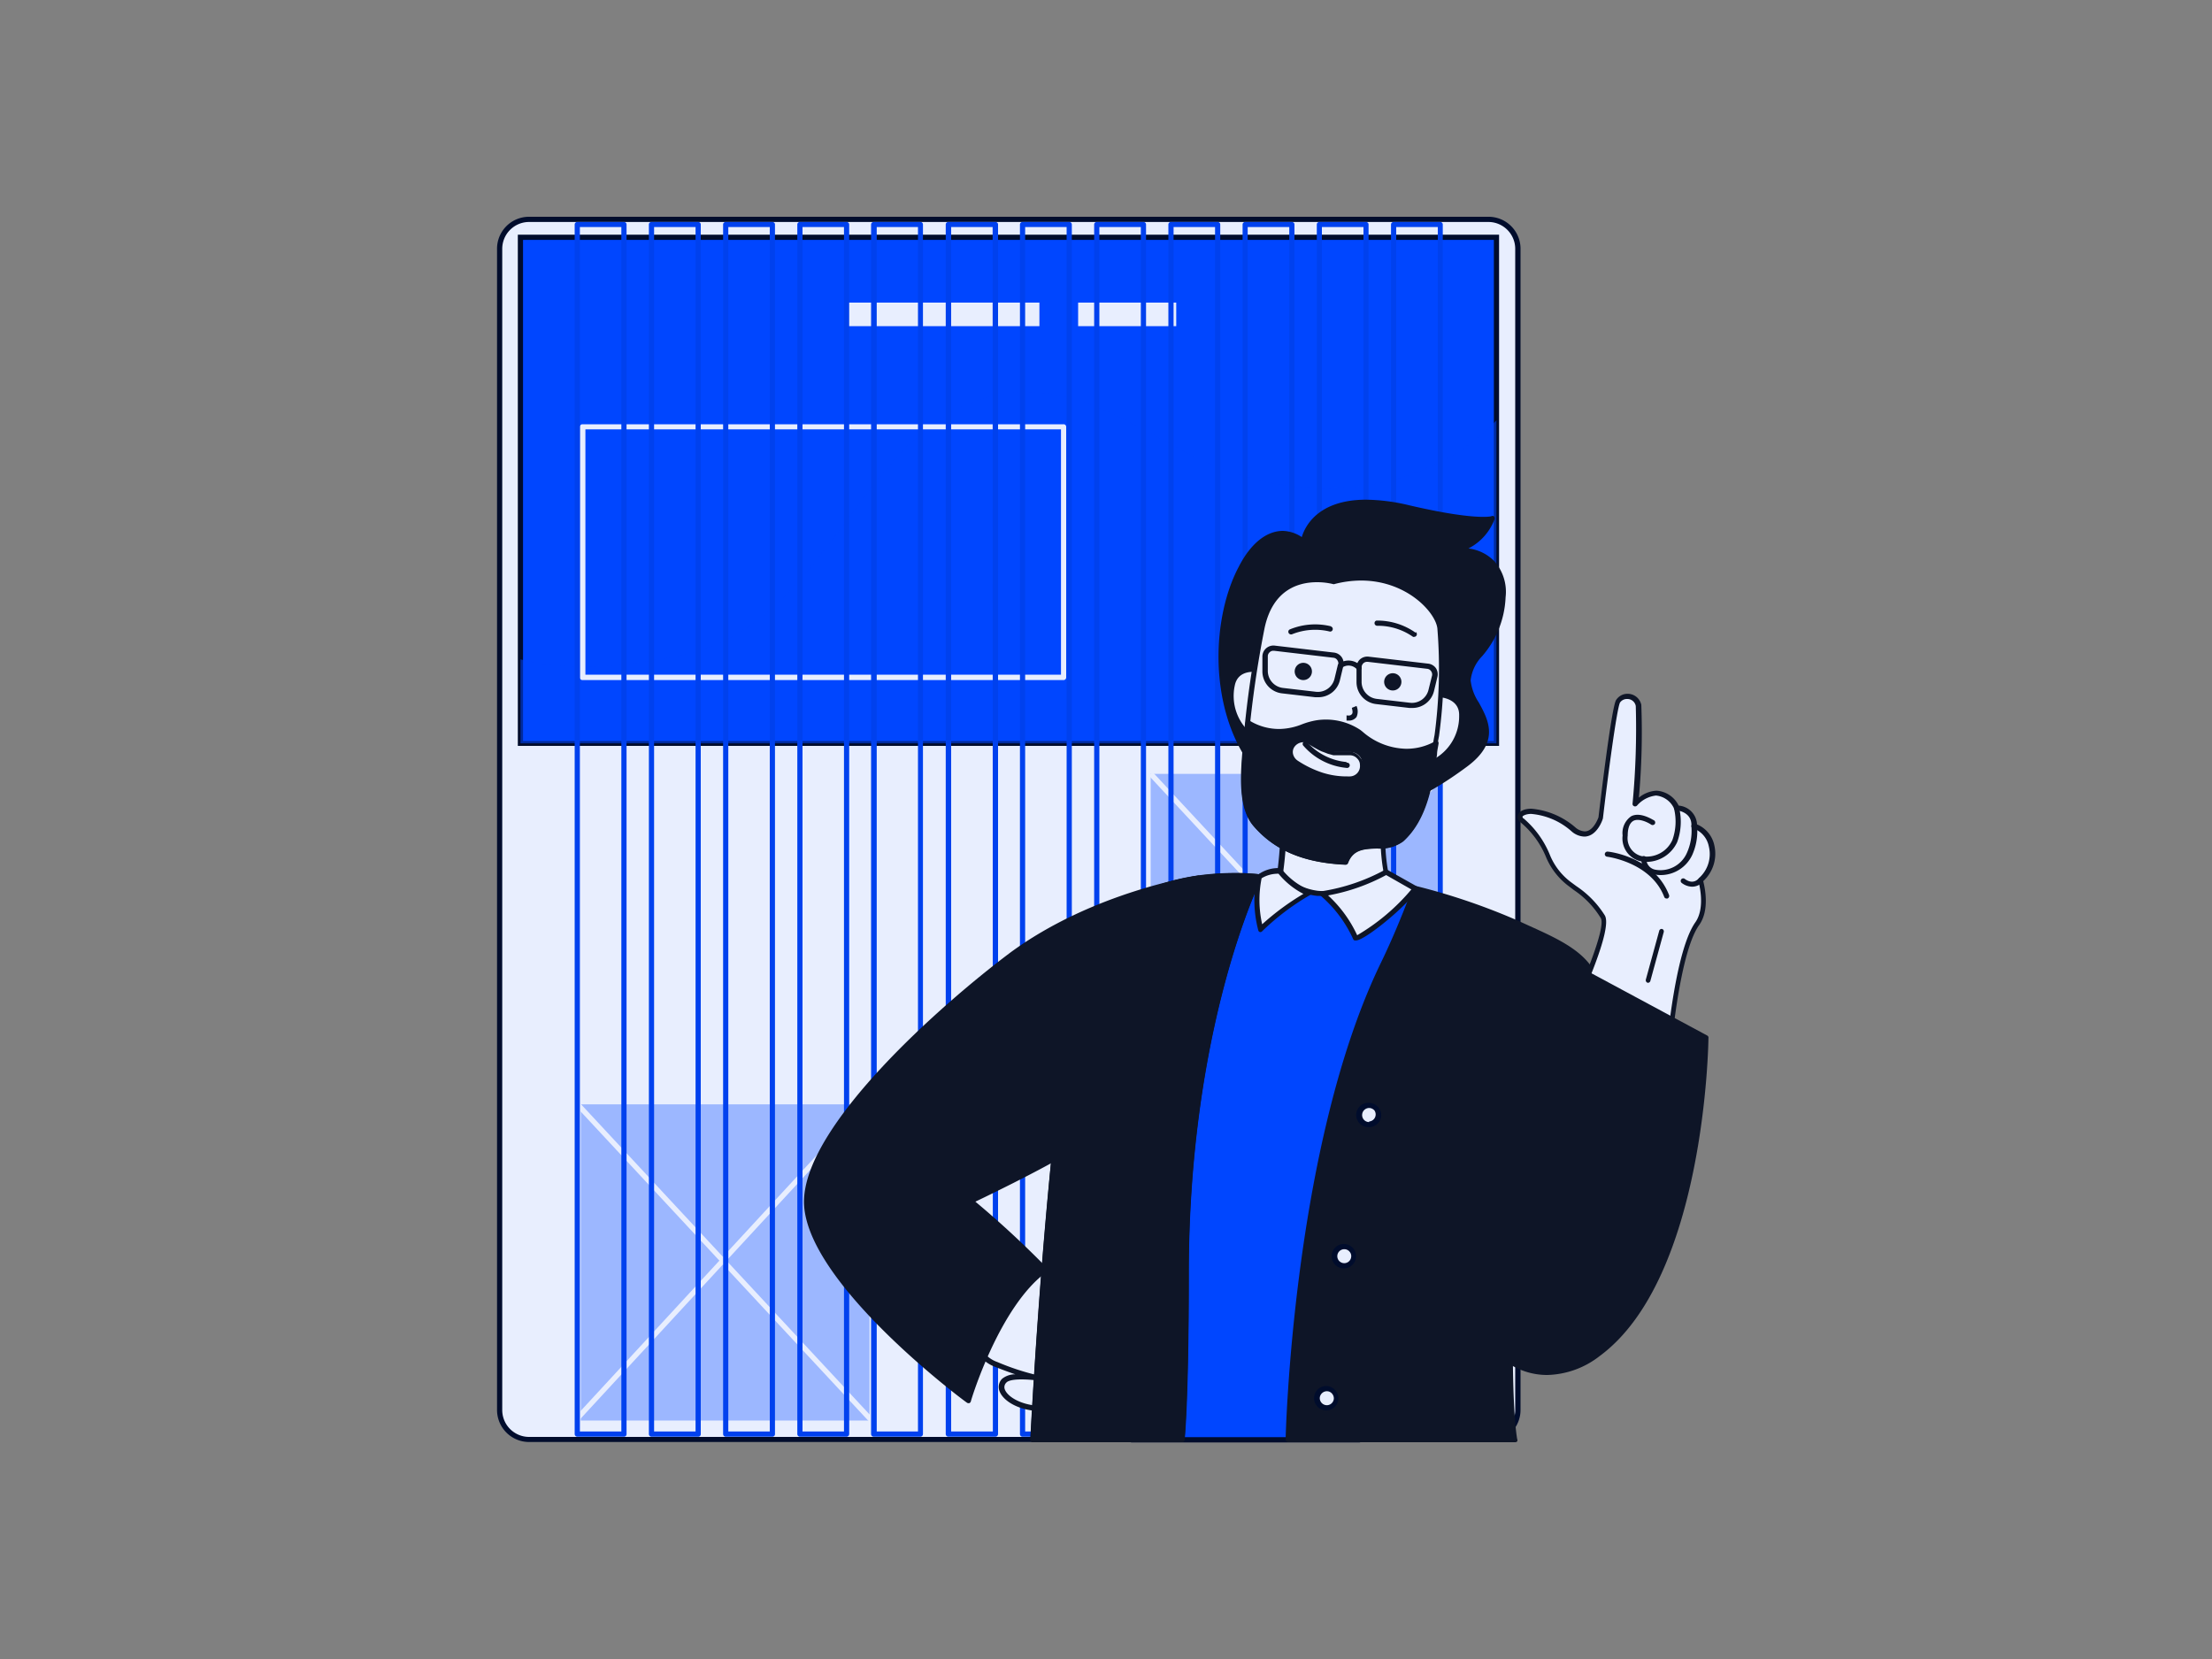 <svg xmlns="http://www.w3.org/2000/svg" viewBox="0 0 200 150" id="BusinessmanteachingaboutmobileUIUX"><rect x="0" y="0" width="200" height="150" fill="#808080" stroke="none"/><g data-name="Layer 1" fill="#e8eefe" class="color000000 svgShape"><rect width="92.07" height="110.33" x="45.17" y="19.83" fill="#e8eefe" rx="2.66" class="colorffffff svgShape"></rect><path fill="#000c2c" d="M134.59,19.6H47.83a2.89,2.89,0,0,0-2.89,2.89v105a2.9,2.9,0,0,0,2.89,2.89h86.76a2.9,2.9,0,0,0,2.89-2.89v-105A2.89,2.89,0,0,0,134.59,19.6ZM137,127.5a2.43,2.43,0,0,1-2.42,2.42H47.83a2.43,2.43,0,0,1-2.42-2.42v-105a2.43,2.43,0,0,1,2.42-2.43h86.76A2.43,2.43,0,0,1,137,22.49Z" class="color00162c svgShape"></path><rect width="88.25" height="45.76" x="47.05" y="21.45" fill="#0046ff" class="colorffab00 svgShape"></rect><path fill="#000c2c" d="M46.82,67.44h88.72V21.22H46.82Zm.47-45.75h87.78V67H47.29Z" class="color00162c svgShape"></path><path fill="#0046ff" d="M110.93,42.52c-6.26-2.29-11.33-7.07-18.05-7.07C78.26,35.45,76.08,56,62,59.14c-4.93,1.1-10.26,1.63-14.94.48v7.59H135.3V38C131.58,42.11,122.41,46.7,110.93,42.52Z" opacity=".55" class="colorffab00 svgShape"></path><path fill="#e8eefe" d="M96.16,38.36H52.66a.23.23,0,0,0-.23.23V61.25a.23.23,0,0,0,.23.24h43.5a.24.24,0,0,0,.24-.24V38.59A.23.23,0,0,0,96.16,38.36ZM95.93,61h-43V38.82h43Z" class="colorffffff svgShape"></path><rect width="17.39" height="2.13" x="76.59" y="27.36" fill="#e8eefe" class="colorffffff svgShape"></rect><rect width="8.87" height="2.13" x="97.48" y="27.36" fill="#e8eefe" class="colorffffff svgShape"></rect><rect width="26.11" height="28.59" x="104.04" y="69.97" fill="#9cb7ff" class="colora39cff svgShape"></rect><rect width="39.79" height=".47" x="97.67" y="83.74" fill="#e8eefe" transform="rotate(-47.19 117.572 83.973)" class="colorffffff svgShape"></rect><rect width=".47" height="39.34" x="117.21" y="64.71" fill="#e8eefe" transform="rotate(-42.93 117.43 84.377)" class="colorffffff svgShape"></rect><rect width="26.11" height="28.59" x="52.51" y="99.85" fill="#9cb7ff" class="colora39cff svgShape"></rect><rect width="39.79" height=".47" x="45.72" y="113.49" fill="#e8eefe" transform="rotate(-47.29 65.601 113.725)" class="colorffffff svgShape"></rect><rect width=".47" height="39.34" x="65.26" y="94.46" fill="#e8eefe" transform="rotate(-42.93 65.491 114.123)" class="colorffffff svgShape"></rect><path fill="#0041ee" d="M56.42 20.07H52.2a.23.23 0 00-.24.23V129.66a.24.24 0 00.24.24h4.22a.23.23 0 00.23-.24V20.3A.23.23 0 0056.42 20.07zm-.24 109.36H52.43V20.53h3.75zM63.13 20.07H58.91a.23.23 0 00-.24.23V129.66a.24.24 0 00.24.24h4.22a.23.23 0 00.23-.24V20.3A.23.23 0 0063.13 20.07zm-.24 109.36H59.14V20.53h3.75zM69.84 20.07H65.62a.23.23 0 00-.24.23V129.66a.24.24 0 00.24.24h4.22a.23.23 0 00.23-.24V20.3A.23.23 0 0069.84 20.07zM69.6 129.43H65.85V20.53H69.6zM76.55 20.07H72.33a.23.23 0 00-.24.23V129.66a.24.24 0 00.24.24h4.22a.24.24 0 00.23-.24V20.3A.23.23 0 0076.55 20.07zm-.24 109.36H72.56V20.53h3.75zM83.26 20.07H79a.23.23 0 00-.24.23V129.66a.24.24 0 00.24.24h4.22a.24.24 0 00.23-.24V20.3A.23.23 0 0083.26 20.07zM83 129.43H79.27V20.53H83zM90 20.07H85.74a.23.23 0 00-.23.23V129.66a.24.24 0 00.23.24H90a.24.24 0 00.24-.24V20.3A.23.23 0 0090 20.07zm-.23 109.36H86V20.53h3.75zM96.67 20.07H92.45a.23.23 0 00-.23.23V129.66a.23.23 0 00.23.24h4.22a.24.24 0 00.24-.24V20.3A.23.23 0 0096.67 20.07zm-.23 109.36H92.69V20.53h3.75zM103.38 20.07H99.16a.23.23 0 00-.23.23V129.66a.23.23 0 00.23.24h4.22a.24.24 0 00.24-.24V20.3A.23.23 0 00103.38 20.07zm-.23 109.36H99.4V20.53h3.75zM110.09 20.07h-4.22a.23.23 0 00-.23.23V129.66a.23.23 0 00.23.24h4.22a.24.24 0 00.24-.24V20.3A.23.23 0 00110.09 20.07zm-.23 109.36h-3.75V20.53h3.75zM116.8 20.07h-4.22a.23.23 0 00-.23.23V129.66a.23.23 0 00.23.24h4.22a.24.24 0 00.24-.24V20.3A.23.23 0 00116.8 20.07zm-.23 109.36h-3.76V20.53h3.76zM123.51 20.07h-4.22a.23.23 0 00-.23.23V129.66a.23.23 0 00.23.24h4.22a.23.23 0 00.23-.24V20.3A.23.23 0 00123.51 20.07zm-.23 109.36h-3.76V20.53h3.76zM130.22 20.07H126a.23.23 0 00-.23.23V129.66a.23.23 0 00.23.24h4.22a.23.23 0 00.23-.24V20.3A.23.23 0 00130.22 20.07zM130 129.43h-3.76V20.53H130z" class="coloree005e svgShape"></path><path fill="#0e1527" d="M131.53,49.79a4.68,4.68,0,0,0,3.38-2.94s-1.15.51-7.57-1c-8.88-2.07-9.49,3-9.49,3-5.53-4-10.83,11-4.9,19.78,6.11,9.06,15.37,3.52,19.51.45s.18-5.44.23-7.62,2.94-2.85,3.2-7.58S131.53,49.79,131.53,49.79Z" class="color0e0e27 svgShape"></path><path fill="#0e1527" d="M132.77,49.59a4.89,4.89,0,0,0,2.37-2.67.24.24,0,0,0-.07-.24.23.23,0,0,0-.24,0s-1.44.4-7.44-1a17.34,17.34,0,0,0-3.87-.5c-4.39,0-5.54,2.45-5.82,3.38A3.25,3.25,0,0,0,116,48c-1.5,0-2.93,1.15-4,3.25-2.39,4.5-2.74,12.3.8,17.55,2.27,3.36,5.19,5.06,8.67,5.06s7.11-1.53,11.18-4.55c3-2.23,1.93-4.2,1.06-5.79a4.47,4.47,0,0,1-.74-2A3.72,3.72,0,0,1,134,59.34,8.66,8.66,0,0,0,136.13,54a4.18,4.18,0,0,0-1-3.24A3.91,3.91,0,0,0,132.77,49.59Zm.85,9.47a4.06,4.06,0,0,0-1.17,2.44,4.91,4.91,0,0,0,.8,2.26c.86,1.57,1.75,3.2-.93,5.18-3.93,2.92-7.7,4.47-10.9,4.47s-6.11-1.64-8.28-4.86c-3.45-5.11-3.1-12.69-.78-17.07,1-1.94,2.32-3,3.64-3a2.89,2.89,0,0,1,1.71.61.21.21,0,0,0,.23,0,.22.22,0,0,0,.14-.18s.46-3.32,5.44-3.32a16.54,16.54,0,0,1,3.77.49c4.54,1,6.47,1.11,7.24,1a4.51,4.51,0,0,1-3.06,2.41.23.23,0,0,0,.09.46,4.07,4.07,0,0,1,.43,0,3.91,3.91,0,0,1,2.83,1,3.75,3.75,0,0,1,.84,2.89A8.21,8.21,0,0,1,133.62,59.06Z" class="color0e0e27 svgShape"></path><path fill="#e8eefe" d="M111.41,61.91A4.7,4.7,0,0,0,113,66.57l.84-6.07S111.75,60.12,111.41,61.91Z" class="colorffffff svgShape"></path><path fill="#0e1527" d="M113.83,60.27a2.14,2.14,0,0,0-2.65,1.6,4.88,4.88,0,0,0,1.64,4.89.2.2,0,0,0,.13,0,.23.23,0,0,0,.19-.09.24.24,0,0,0,0-.33A4.45,4.45,0,0,1,111.64,62c.29-1.54,2-1.24,2.1-1.22a.23.23,0,0,0,.27-.19A.22.22,0,0,0,113.83,60.27Z" class="color0e0e27 svgShape"></path><path fill="#0046ff" d="M128.13,80.58c-4.33-2-12.25-2.17-14.94-.9-1.55.73-3.75,3.56-5.36,6.87-8.1,16.62-5.51,43.62-5.51,43.62h20.59s-.59-2.49-.35-13.31,6.32-19,7.65-24.55S132.46,82.58,128.13,80.58Z" class="color3700ff svgShape"></path><path fill="#000c2c" d="M128.23,80.37a24.8,24.8,0,0,0-9.59-1.73,14.45,14.45,0,0,0-5.55.83c-1.58.75-3.83,3.62-5.47,7-8,16.49-5.56,43.47-5.53,43.74a.23.23,0,0,0,.23.21h20.59a.25.25,0,0,0,.18-.08.24.24,0,0,0,0-.2s-.57-2.63-.34-13.25c.15-7.14,2.88-13.14,5.08-18a39.94,39.94,0,0,0,2.57-6.54C131.71,87.06,132.8,82.48,128.23,80.37ZM130,92.26a39.11,39.11,0,0,1-2.53,6.45c-2.22,4.86-5,10.92-5.13,18.15-.19,8.91.17,12.17.31,13.08h-20.1c-.21-2.57-2.09-27.69,5.51-43.28,1.59-3.28,3.76-6.06,5.25-6.77a14,14,0,0,1,5.35-.79A24.3,24.3,0,0,1,128,80.79C132.06,82.65,131.4,86.36,130,92.26Z" class="color00162c svgShape"></path><path fill="#e8eefe" d="M130.16,62.81l-.53,6.11a4.71,4.71,0,0,0,2.53-4.21C132.23,62.89,130.16,62.81,130.16,62.81Z" class="colorffffff svgShape"></path><path fill="#0e1527" d="M130.17,62.58a.25.25,0,0,0-.25.22.23.23,0,0,0,.23.24c.07,0,1.83.1,1.78,1.66a4.43,4.43,0,0,1-2.39,4,.24.24,0,0,0-.12.31.23.23,0,0,0,.21.14.16.16,0,0,0,.1,0,4.88,4.88,0,0,0,2.66-4.41A2.13,2.13,0,0,0,130.17,62.58Z" class="color0e0e27 svgShape"></path><path fill="#e8eefe" d="M125,75.27l-9-1.15a34,34,0,0,1-.34,5,5.7,5.7,0,0,0,3.4,1.64c2.38.26,6.33-1.14,6.33-1.14A16.86,16.86,0,0,1,125,75.27Z" class="colorffffff svgShape"></path><path fill="#0e1527" d="M125.26,75.28a.26.26,0,0,0-.21-.25l-9-1.14a.26.26,0,0,0-.19.06.23.23,0,0,0-.07.19,35.64,35.64,0,0,1-.34,5,.25.25,0,0,0,.07.2A6.07,6.07,0,0,0,119.08,81c.2,0,.42,0,.64,0a21.52,21.52,0,0,0,5.79-1.19.23.23,0,0,0,.15-.27A16.54,16.54,0,0,1,125.26,75.28Zm-6.13,5.26A5.47,5.47,0,0,1,116,79a36.05,36.05,0,0,0,.34-4.65l8.49,1.08a17.2,17.2,0,0,0,.38,4C124.34,79.75,121.13,80.75,119.13,80.54Z" class="color0e0e27 svgShape"></path><path fill="#e8eefe" d="M120.6,52.58s-5.27-1.5-6.48,4.14a94.2,94.2,0,0,0-1.43,9.83c-.18,2.52-.75,6.19.8,8,2.09,2.45,4.93,3.29,8.15,3.44.88-2.37,3.69-.81,5-2,2.65-2.4,2.74-6.81,3.24-9.39a45.8,45.8,0,0,0,.28-9.77C130,54.86,126.18,51.14,120.6,52.58Z" class="colorffffff svgShape"></path><path fill="#0e1527" d="M123.07,52a10.09,10.09,0,0,0-2.47.32,6.29,6.29,0,0,0-1.51-.17c-1.58,0-4.35.58-5.19,4.5a92,92,0,0,0-1.44,9.86c0,.33-.06.67-.09,1-.21,2.45-.47,5.49.94,7.15,1.9,2.22,4.54,3.34,8.32,3.51h0a.25.25,0,0,0,.22-.15c.46-1.24,1.47-1.28,2.63-1.32a3.5,3.5,0,0,0,2.36-.64c2.2-2,2.67-5.24,3-7.85.09-.6.17-1.17.27-1.66a46,46,0,0,0,.28-9.85C130.22,55.1,127.51,52,123.07,52Zm6.63,14.49c-.1.5-.18,1.08-.27,1.68-.37,2.54-.82,5.7-2.89,7.58a3.19,3.19,0,0,1-2.07.51c-1.12,0-2.39.09-3,1.47-3.54-.2-6-1.26-7.81-3.35-1.29-1.5-1-4.44-.83-6.8,0-.36.06-.71.08-1a96.55,96.55,0,0,1,1.43-9.8c.73-3.42,3-4.14,4.74-4.14a6.16,6.16,0,0,1,1.45.17.17.17,0,0,0,.12,0,9.62,9.62,0,0,1,2.41-.32c4.11,0,6.72,2.85,6.9,4.32A45.24,45.24,0,0,1,129.7,66.51Z" class="color0e0e27 svgShape"></path><path fill="#0e1527" d="M122.87,66.2a5.3,5.3,0,0,0-3.83-.83c-1.1.17-1.91.78-3.34.78a5.31,5.31,0,0,1-2.89-.79c-.06.46-.1.87-.12,1.19-.18,2.52-.75,6.19.8,8,2.09,2.45,4.93,3.29,8.15,3.44.88-2.37,3.69-.81,5-2,2.42-2.19,2.7-6.06,3.12-8.68a5.41,5.41,0,0,1-2.71.67A6.62,6.62,0,0,1,122.87,66.2Zm-.81,4.23a8,8,0,0,1-2.53-.33A10.13,10.13,0,0,1,117.21,69,1.13,1.13,0,1,1,118.35,67c.32.2.65.39,1,.56l.24.12.08,0,.47.17a4.1,4.1,0,0,0,.5.14l.25,0,.16,0h.13l.28,0h.61a1.13,1.13,0,0,1,1.13,1.12A1.15,1.15,0,0,1,122.06,70.43Z" class="color0e0e27 svgShape"></path><path fill="#0e1527" d="M129.69,67.06a5.23,5.23,0,0,1-2.59.64,6.16,6.16,0,0,1-3.91-1.55L123,66a5.63,5.63,0,0,0-4-.87,6.84,6.84,0,0,0-1.26.35,5.75,5.75,0,0,1-2,.43,5.09,5.09,0,0,1-2.77-.76.24.24,0,0,0-.22,0,.21.21,0,0,0-.13.18c-.06.47-.1.88-.12,1.2s-.06.67-.09,1c-.21,2.45-.47,5.49.94,7.15,1.9,2.22,4.54,3.34,8.32,3.51h0a.25.25,0,0,0,.22-.15c.46-1.24,1.47-1.28,2.63-1.32a3.5,3.5,0,0,0,2.36-.64c2.2-2,2.67-5.24,3.05-7.85,0-.33.09-.66.14-1a.23.23,0,0,0-.1-.23A.23.23,0,0,0,129.69,67.06Zm-.26,1.13c-.36,2.54-.82,5.7-2.89,7.58a3.19,3.19,0,0,1-2.07.51c-1.12,0-2.39.09-3,1.47-3.54-.2-6-1.26-7.81-3.35-1.29-1.5-1-4.44-.83-6.8,0-.36.06-.71.08-1s0-.52.08-.83a5.58,5.58,0,0,0,2.7.64,6,6,0,0,0,2.19-.45,8.29,8.29,0,0,1,1.18-.33,5.19,5.19,0,0,1,3.66.79l.19.14a6.54,6.54,0,0,0,4.18,1.64,5.74,5.74,0,0,0,2.41-.5C129.48,67.84,129.46,68,129.43,68.19Z" class="color0e0e27 svgShape"></path><path fill="#0e1527" d="M122.06,67.94h0q-.3,0-.6,0l-.26,0-.28,0-.24,0a4.27,4.27,0,0,1-.48-.13l-.28-.1-.24-.1-.24-.11c-.29-.15-.6-.32-1-.55a1.42,1.42,0,0,0-1.87.47,1.33,1.33,0,0,0-.16,1,1.47,1.47,0,0,0,.64.91,10.18,10.18,0,0,0,2.37,1.14,7.8,7.8,0,0,0,2.37.35h.24a1.38,1.38,0,0,0,1.35-1.35,1.3,1.3,0,0,0-.37-.94A1.37,1.37,0,0,0,122.06,67.94Zm0,2.26h-.23a7.24,7.24,0,0,1-2.23-.33,9.28,9.28,0,0,1-2.26-1.09,1,1,0,0,1-.43-.61.81.81,0,0,1,.1-.6,1,1,0,0,1,.8-.46.79.79,0,0,1,.42.12c.38.24.7.42,1,.58l.25.12.27.1.31.12.51.14.27,0,.14,0h.08l.1,0h.28c.21,0,.39,0,.65,0a.88.88,0,0,1,.62.29.79.79,0,0,1,.25.59A.93.93,0,0,1,122.06,70.2Z" class="color0e0e27 svgShape"></path><path fill="#0e1527" d="M121.75 68.9a5.47 5.47 0 01-3.57-1.8.24.24 0 00-.33 0 .23.23 0 000 .33 5.88 5.88 0 003.9 2h0a.24.24 0 100-.47zM129.1 60l-5.37-.63a1 1 0 00-.8.28 1 1 0 00-.28.69v1.32a2 2 0 001.78 2l3 .35.23 0a2 2 0 002-1.54l.31-1.29a1 1 0 00-.15-.78A1 1 0 00129.1 60zm.38 1.08l-.32 1.29a1.54 1.54 0 01-1.68 1.17l-3-.35a1.55 1.55 0 01-1.37-1.53V60.35a.51.51 0 01.14-.36.49.49 0 01.36-.15h.06l5.37.63a.47.47 0 01.35.21A.52.52 0 01129.48 61.09zM120.59 59l-5.37-.63a1 1 0 00-1.08 1v1.32a2 2 0 001.77 2l3 .35.24 0h0a2 2 0 002-1.54l.31-1.29a1 1 0 00-.14-.78A1 1 0 00120.59 59zm.38 1.08l-.31 1.29A1.55 1.55 0 01119 62.55l-3-.35a1.55 1.55 0 01-1.37-1.53V59.35a.48.48 0 01.15-.36.47.47 0 01.35-.15h.06l5.37.63a.47.47 0 01.35.21A.52.52 0 01121 60.09z" class="color0e0e27 svgShape"></path><path fill="#0e1527" d="M121.06 60a.23.23 0 00-.06.32.24.24 0 00.33.06 1 1 0 011.38.17.28.28 0 00.17.07.23.23 0 00.17-.39A1.5 1.5 0 00121.06 60zM120.35 56.63a6 6 0 00-3.71.27.23.23 0 00-.14.3.24.24 0 00.22.16l.07 0a5.6 5.6 0 013.4-.27.23.23 0 10.16-.44zM128 57.21a6 6 0 00-3.55-1.1.24.24 0 00.06.47 5.52 5.52 0 013.25 1 .19.19 0 00.12 0 .24.24 0 00.12-.44zM125.93 61.11a.55.55 0 10.55.54A.55.55 0 00125.93 61.11z" class="color0e0e27 svgShape"></path><path fill="#0e1527" d="M125.93,60.87a.78.78,0,1,0,.78.78A.78.78,0,0,0,125.93,60.87Zm0,1.1a.32.32,0,1,1,.31-.32A.31.31,0,0,1,125.93,62Z" class="color0e0e27 svgShape"></path><circle cx="117.84" cy="60.71" r=".55" fill="#0e1527" class="color0e0e27 svgShape"></circle><path fill="#0e1527" d="M117.84 59.93a.78.78 0 10.78.78A.78.78 0 00117.84 59.93zm0 1.09a.31.31 0 11.31-.31A.31.31 0 01117.84 61zM137.26 83.5a56.79 56.79 0 00-9.35-3.18s-1.24 3.48-2.86 6.8c-8.1 16.62-8.61 43-8.61 43H137s-.58-2.49-.35-13.31 6.32-19 7.66-24.55S141.58 85.5 137.26 83.5z" class="color0e0e27 svgShape"></path><path fill="#0e1527" d="M138.29,83.72l-.94-.43A57.8,57.8,0,0,0,128,80.1a.23.23,0,0,0-.28.15s-1.26,3.5-2.85,6.77c-8,16.47-8.63,42.88-8.63,43.15a.24.24,0,0,0,.23.23H137a.23.23,0,0,0,.18-.08.24.24,0,0,0,0-.2s-.57-2.63-.35-13.25c.16-7.14,2.89-13.14,5.09-18a39.79,39.79,0,0,0,2.56-6.54C145.82,87.13,142.16,85.47,138.29,83.72Zm5.82,8.54a39.26,39.26,0,0,1-2.54,6.45c-2.21,4.87-5,10.92-5.12,18.15-.19,8.91.16,12.17.3,13.08H116.68c.08-2.68,1-27.17,8.58-42.72,1.38-2.84,2.51-5.83,2.8-6.62a56.18,56.18,0,0,1,9.1,3.11l.93.43C142.1,86,145.27,87.39,144.11,92.26Z" class="color0e0e27 svgShape"></path><path fill="#e8eefe" d="M93.19,114.78l-5,5.23a2.92,2.92,0,0,0,1.88,3.35,22.16,22.16,0,0,0,3.74,1.22s-2.43-.36-3,.25c-.94,1,1,2.68,3.82,2.52s6.64-5.2,5.94-7.49S96.36,114.62,93.19,114.78Z" class="colorffffff svgShape"></path><path fill="#0e1527" d="M93.17,114.55a.23.23,0,0,0-.15.07l-5,5.23a.21.21,0,0,0-.06.1,3.17,3.17,0,0,0,2,3.63c.71.28,1.33.51,1.84.68a1.88,1.88,0,0,0-1.19.4,1.05,1.05,0,0,0-.21,1.19c.37.87,1.8,1.74,3.82,1.74h.39c1.84-.1,3.76-2,4.85-3.54s1.62-3.22,1.3-4.24C100,117.35,96.43,114.38,93.17,114.55Zm5.94,9.22c-1.11,1.6-2.93,3.25-4.48,3.34-1.91.11-3.43-.68-3.76-1.44A.57.57,0,0,1,91,125c.08-.09.37-.28,1.37-.28a11.72,11.72,0,0,1,1.43.1.23.23,0,0,0,.27-.19.24.24,0,0,0-.19-.27,22.19,22.19,0,0,1-3.7-1.21,2.66,2.66,0,0,1-1.75-3L93.29,115c2.95-.08,6.37,2.67,7.06,4.92C100.62,120.81,100.15,122.28,99.11,123.77Z" class="color0e0e27 svgShape"></path><path fill="#0e1527" d="M72.94,108.41c-.35,7.1,14.62,18.23,14.62,18.23S90.12,118,94.5,114.8a79.59,79.59,0,0,0-6.75-6.24s8.54-4.06,10-5.43l10.65-23.7a42.19,42.19,0,0,0-17,7C85.18,91.07,73.26,101.62,72.94,108.41Z" class="color0e0e27 svgShape"></path><path fill="#0e1527" d="M91.59,86.61c7.46-5.54,16.79-6.94,16.88-7l-.06-.46c-.1,0-9.54,1.43-17.09,7C85,90.9,73,101.54,72.7,108.4c-.34,7.14,14.11,18,14.72,18.42a.24.24,0,0,0,.14.05h.07a.24.24,0,0,0,.15-.16c0-.08,2.59-8.63,6.86-11.71a.22.22,0,0,0,.09-.17.21.21,0,0,0-.06-.18,86.55,86.55,0,0,0-6.48-6c1.63-.78,8.4-4.07,9.76-5.3l-.31-.35c-1.46,1.33-9.9,5.35-10,5.39a.23.23,0,0,0-.13.18.23.23,0,0,0,.09.21,77.88,77.88,0,0,1,6.54,6c-3.85,3-6.21,9.87-6.71,11.47-2-1.53-14.58-11.44-14.27-17.83C73.49,101.74,85.36,91.23,91.59,86.61Z" class="color0e0e27 svgShape"></path><path fill="#0e1527" d="M98.24,86.57c-3.13,9-4.85,43.6-4.85,43.6h13.47s.37-3.89.37-14.93c0-22.94,6.63-36,6.63-36S101.33,77.67,98.24,86.57Z" class="color0e0e27 svgShape"></path><path fill="#0e1527" d="M113.89,79.05a17.38,17.38,0,0,0-2.27-.12c-4.1,0-11.32,1-13.6,7.56-3.1,9-4.85,43.32-4.87,43.67a.23.23,0,0,0,.07.17.21.21,0,0,0,.17.07h13.47a.23.23,0,0,0,.23-.21s.38-4,.38-15c0-22.61,6.54-35.73,6.6-35.85a.23.23,0,0,0-.18-.34ZM107,115.24c0,9.51-.28,13.75-.35,14.69h-13c.17-3.12,1.89-34.79,4.83-43.28,2.19-6.31,9.18-7.25,13.16-7.25.85,0,1.52,0,1.89.08C112.53,81.58,107,94.41,107,115.24Z" class="color0e0e27 svgShape"></path><path fill="#0e1527" d="M113.89 79.05c-.12 0-12.76-1.54-15.87 7.44a.23.23 0 00.15.3.23.23 0 00.29-.14c2.72-7.83 13.08-7.34 15.05-7.17-1 2.1-6.51 14.93-6.51 35.76 0 10.08-.27 13.83-.35 14.69h-13c.1-2 .81-15.76 2.49-31.14a.23.23 0 00-.21-.25.21.21 0 00-.25.2c-1.81 16.56-2.5 31.27-2.51 31.42a.23.23 0 00.07.17.21.21 0 00.17.07h13.47a.23.23 0 00.23-.2s.38-3.23.38-15c0-22.61 6.54-35.73 6.6-35.85a.23.23 0 00-.18-.34zM122.23 64c0 .08.14.41 0 .57s-.31.13-.48.11l0 .47h.16a.85.85 0 00.74-.32 1.21 1.21 0 000-1z" class="color0e0e27 svgShape"></path><path fill="#e8eefe" d="M154.73,76.48a2.39,2.39,0,0,0-1.57-1.77c.07-1.53-1.57-1.65-1.57-1.65-1.65-2.78-3.75-.35-3.75-.35a71.14,71.14,0,0,0,.29-8.91,1,1,0,0,0-1.87-.34c-.43.91-1.56,10.53-1.56,10.53S144,76.36,142.26,75c-3.28-2.55-5.5-1.57-4.65-.84,2.87,2.49,1.88,3.9,4.4,5.81a9.31,9.31,0,0,1,2.91,2.87c.8,1.22-3.21,9.58-3.21,9.58l9.06,3.35s.74-9.56,2.65-12.27c1.06-1.5.31-3.94.31-3.94A3.19,3.19,0,0,0,154.73,76.48Z" class="colorffffff svgShape"></path><path fill="#0e1527" d="M155,76.42a2.63,2.63,0,0,0-1.56-1.88,1.8,1.8,0,0,0-1.66-1.7,2.41,2.41,0,0,0-2-1.35,2.73,2.73,0,0,0-1.6.63,65.66,65.66,0,0,0,.22-8.39,1.26,1.26,0,0,0-1.22-1,1.21,1.21,0,0,0-1.08.6c-.44.92-1.46,9.61-1.57,10.56,0,0-.43,1.28-1.24,1.28a1.4,1.4,0,0,1-.83-.34,7,7,0,0,0-4-1.71c-.63,0-1.09.21-1.21.55a.59.59,0,0,0,.23.68,8.09,8.09,0,0,1,2.28,3.08,6.32,6.32,0,0,0,2.13,2.73l.42.32A8.17,8.17,0,0,1,144.73,83c.53.82-1.7,6.18-3.23,9.36a.25.25,0,0,0,0,.19.25.25,0,0,0,.14.13L150.69,96h.08a.2.2,0,0,0,.13,0,.25.25,0,0,0,.11-.18c0-.09.75-9.52,2.6-12.15,1-1.37.53-3.43.39-4A3.37,3.37,0,0,0,155,76.42Zm-1.37,3a.23.23,0,0,0-.07.25s.7,2.35-.28,3.73c-1.75,2.49-2.52,10.39-2.66,12.08L142,92.33c.87-1.83,3.88-8.37,3.09-9.58a8.76,8.76,0,0,0-2.55-2.62l-.42-.31a5.81,5.81,0,0,1-2-2.56A8.56,8.56,0,0,0,137.76,74c-.06,0-.11-.12-.1-.17s.28-.24.78-.24a6.3,6.3,0,0,1,3.68,1.6,1.83,1.83,0,0,0,1.12.45c1.17,0,1.67-1.55,1.69-1.65.45-3.85,1.24-9.82,1.54-10.46a.76.76,0,0,1,.66-.33.77.77,0,0,1,.77.64,72.16,72.16,0,0,1-.29,8.81.22.22,0,0,0,.13.24.24.24,0,0,0,.28-.06,2.66,2.66,0,0,1,1.71-.9,2,2,0,0,1,1.65,1.22.25.25,0,0,0,.19.12c.06,0,1.41.12,1.36,1.39a.23.23,0,0,0,.17.24,2.16,2.16,0,0,1,1.4,1.61A2.9,2.9,0,0,1,153.58,79.42Z" class="color0e0e27 svgShape"></path><path fill="#0e1527" d="M150.3 84a.22.22 0 00-.28.16l-1.21 4.41a.24.24 0 00.17.29H149a.23.23 0 00.22-.17l1.21-4.42A.23.23 0 00150.3 84zM151.53 72.84a.23.23 0 00-.17.28 4.94 4.94 0 01-.15 2.83 2.54 2.54 0 01-2.77 1.46 1.67 1.67 0 01-1.27-1.85c0-.73.2-1.18.53-1.35.5-.25 1.32.16 1.59.35a.25.25 0 00.33-.06.24.24 0 00-.07-.33c-.05 0-1.21-.81-2.06-.37a1.84 1.84 0 00-.78 1.74 2.12 2.12 0 001.62 2.33 2.51 2.51 0 00.55.06 3.08 3.08 0 002.76-1.78 5.37 5.37 0 00.17-3.15A.22.22 0 00151.53 72.84z" class="color0e0e27 svgShape"></path><path fill="#0e1527" d="M153.13 74.47a.24.24 0 00-.2.27 4.82 4.82 0 01-.41 2.38 2.6 2.6 0 01-2.82 1.52 1 1 0 01-.85-1 .22.22 0 00-.22-.24.24.24 0 00-.24.23 1.42 1.42 0 001.21 1.43 2.35 2.35 0 00.54.06A3.15 3.15 0 00153 77.31a5.21 5.21 0 00.44-2.64A.24.24 0 00153.13 74.47zM153.56 79.45s-.47.6-1.25 0a.23.23 0 00-.27.37 1.59 1.59 0 00.93.35 1.26 1.26 0 001-.46.24.24 0 00-.37-.29z" class="color0e0e27 svgShape"></path><path fill="#e8eefe" d="M145.34,77.21,150.69,81C149.41,77.67,145.34,77.21,145.34,77.21Z" class="colorffffff svgShape"></path><path fill="#0e1527" d="M145.36 77a.24.24 0 00-.26.21.23.23 0 00.21.25s3.95.49 5.16 3.63a.22.22 0 00.22.15h.08a.25.25 0 00.14-.31C149.59 77.49 145.53 77 145.36 77zM139.2 100.41l-7.07 7.18c-1.55 14.71 6.29 19.3 12.38 14.82 9.62-7.07 9.76-28.57 9.76-28.57l-11.41-6.12z" class="color0e0e27 svgShape"></path><path fill="#0e1527" d="M154.38,93.64,143,87.52a.2.2,0,0,0-.2,0,.22.22,0,0,0-.13.15L139,100.34l.45.13L143,88.07,154,94c0,1.87-.64,21.61-9.66,28.25-2.46,1.8-5.17,2.1-7.43.8-3.66-2.1-5.38-7.86-4.58-15.41l-.47-.05c-.81,7.74,1,13.67,4.82,15.86a6.35,6.35,0,0,0,3.21.87,8,8,0,0,0,4.73-1.7c9.6-7.06,9.85-28.54,9.85-28.75A.22.22,0,0,0,154.38,93.64Z" class="color0e0e27 svgShape"></path><path fill="#e8eefe" d="M119.56,80.81a11.51,11.51,0,0,1,3,4c.55.2,5-3.46,5.35-4.49l-2.58-1.47A17.45,17.45,0,0,1,119.56,80.81Z" class="colorffffff svgShape"></path><path fill="#0e1527" d="M125.45,78.65a.25.25,0,0,0-.24,0,17.5,17.5,0,0,1-5.69,1.93.24.24,0,0,0-.19.17.24.24,0,0,0,.08.24,11.33,11.33,0,0,1,2.93,3.9.2.2,0,0,0,.14.14l.13,0c.87,0,5.16-3.61,5.52-4.65a.23.23,0,0,0-.1-.28Zm-2.74,5.91a11.34,11.34,0,0,0-2.63-3.6,17.61,17.61,0,0,0,5.25-1.84l2.28,1.3A18.89,18.89,0,0,1,122.71,84.56Z" class="color0e0e27 svgShape"></path><path fill="#e8eefe" d="M115.71,78.72a2.9,2.9,0,0,0-1.85.56,10.55,10.55,0,0,0,.13,4.78,22.62,22.62,0,0,1,4.4-3.34A6.33,6.33,0,0,1,115.71,78.72Z" class="colorffffff svgShape"></path><path fill="#0e1527" d="M118.45,80.5a6.28,6.28,0,0,1-2.56-1.92.23.23,0,0,0-.18-.09,3.08,3.08,0,0,0-2,.62.19.19,0,0,0-.07.11,10.64,10.64,0,0,0,.13,4.9.21.21,0,0,0,.17.16h0a.23.23,0,0,0,.18-.08,21.83,21.83,0,0,1,4.34-3.28.25.25,0,0,0,.11-.24A.24.24,0,0,0,118.45,80.5Zm-4.33,3.07a10,10,0,0,1-.05-4.16A2.81,2.81,0,0,1,115.6,79a7.1,7.1,0,0,0,2.25,1.82A23,23,0,0,0,114.12,83.57Z" class="color0e0e27 svgShape"></path><path fill="#e8eefe" d="M123.85,100a.87.87,0,0,0-.13,1.73.87.87,0,1,0,.13-1.73Z" class="colorffffff svgShape"></path><path fill="#000c2c" d="M123.87,99.72a1.1,1.1,0,1,0-.16,2.19h.08a1.1,1.1,0,0,0,1.09-1,1.1,1.1,0,0,0-1-1.18Zm-.08,1.73h-.05a.63.63,0,0,1-.58-.68.64.64,0,0,1,.67-.59h0a.67.67,0,0,1,.44.22.64.64,0,0,1-.48,1Z" class="color00162c svgShape"></path><path fill="#e8eefe" d="M121.57,112.72a.86.86,0,1,0-.13,1.72.86.86,0,1,0,.13-1.72Z" class="colorffffff svgShape"></path><path fill="#000c2c" d="M121.59,112.48a1.1,1.1,0,0,0-.17,2.2h.08a1.1,1.1,0,0,0,.84-1.82A1.12,1.12,0,0,0,121.59,112.48Zm-.09,1.73h0a.63.63,0,1,1,.09-1.26h0a.6.6,0,0,1,.43.22.59.59,0,0,1,.15.46A.63.63,0,0,1,121.5,114.21Z" class="color00162c svgShape"></path><path fill="#e8eefe" d="M120,125.56a.86.86,0,1,0,.8.93A.86.86,0,0,0,120,125.56Z" class="colorffffff svgShape"></path><path fill="#000c2c" d="M120,125.32a1.1,1.1,0,0,0-.17,2.2h.09a1.1,1.1,0,0,0,1.09-1,1.12,1.12,0,0,0-.26-.8A1.14,1.14,0,0,0,120,125.32Zm-.08,1.73h0a.64.64,0,0,1-.59-.68.65.65,0,0,1,.68-.58h0a.6.6,0,0,1,.43.22.65.65,0,0,1,.16.46A.64.64,0,0,1,119.89,127.05Z" class="color00162c svgShape"></path></g></svg>